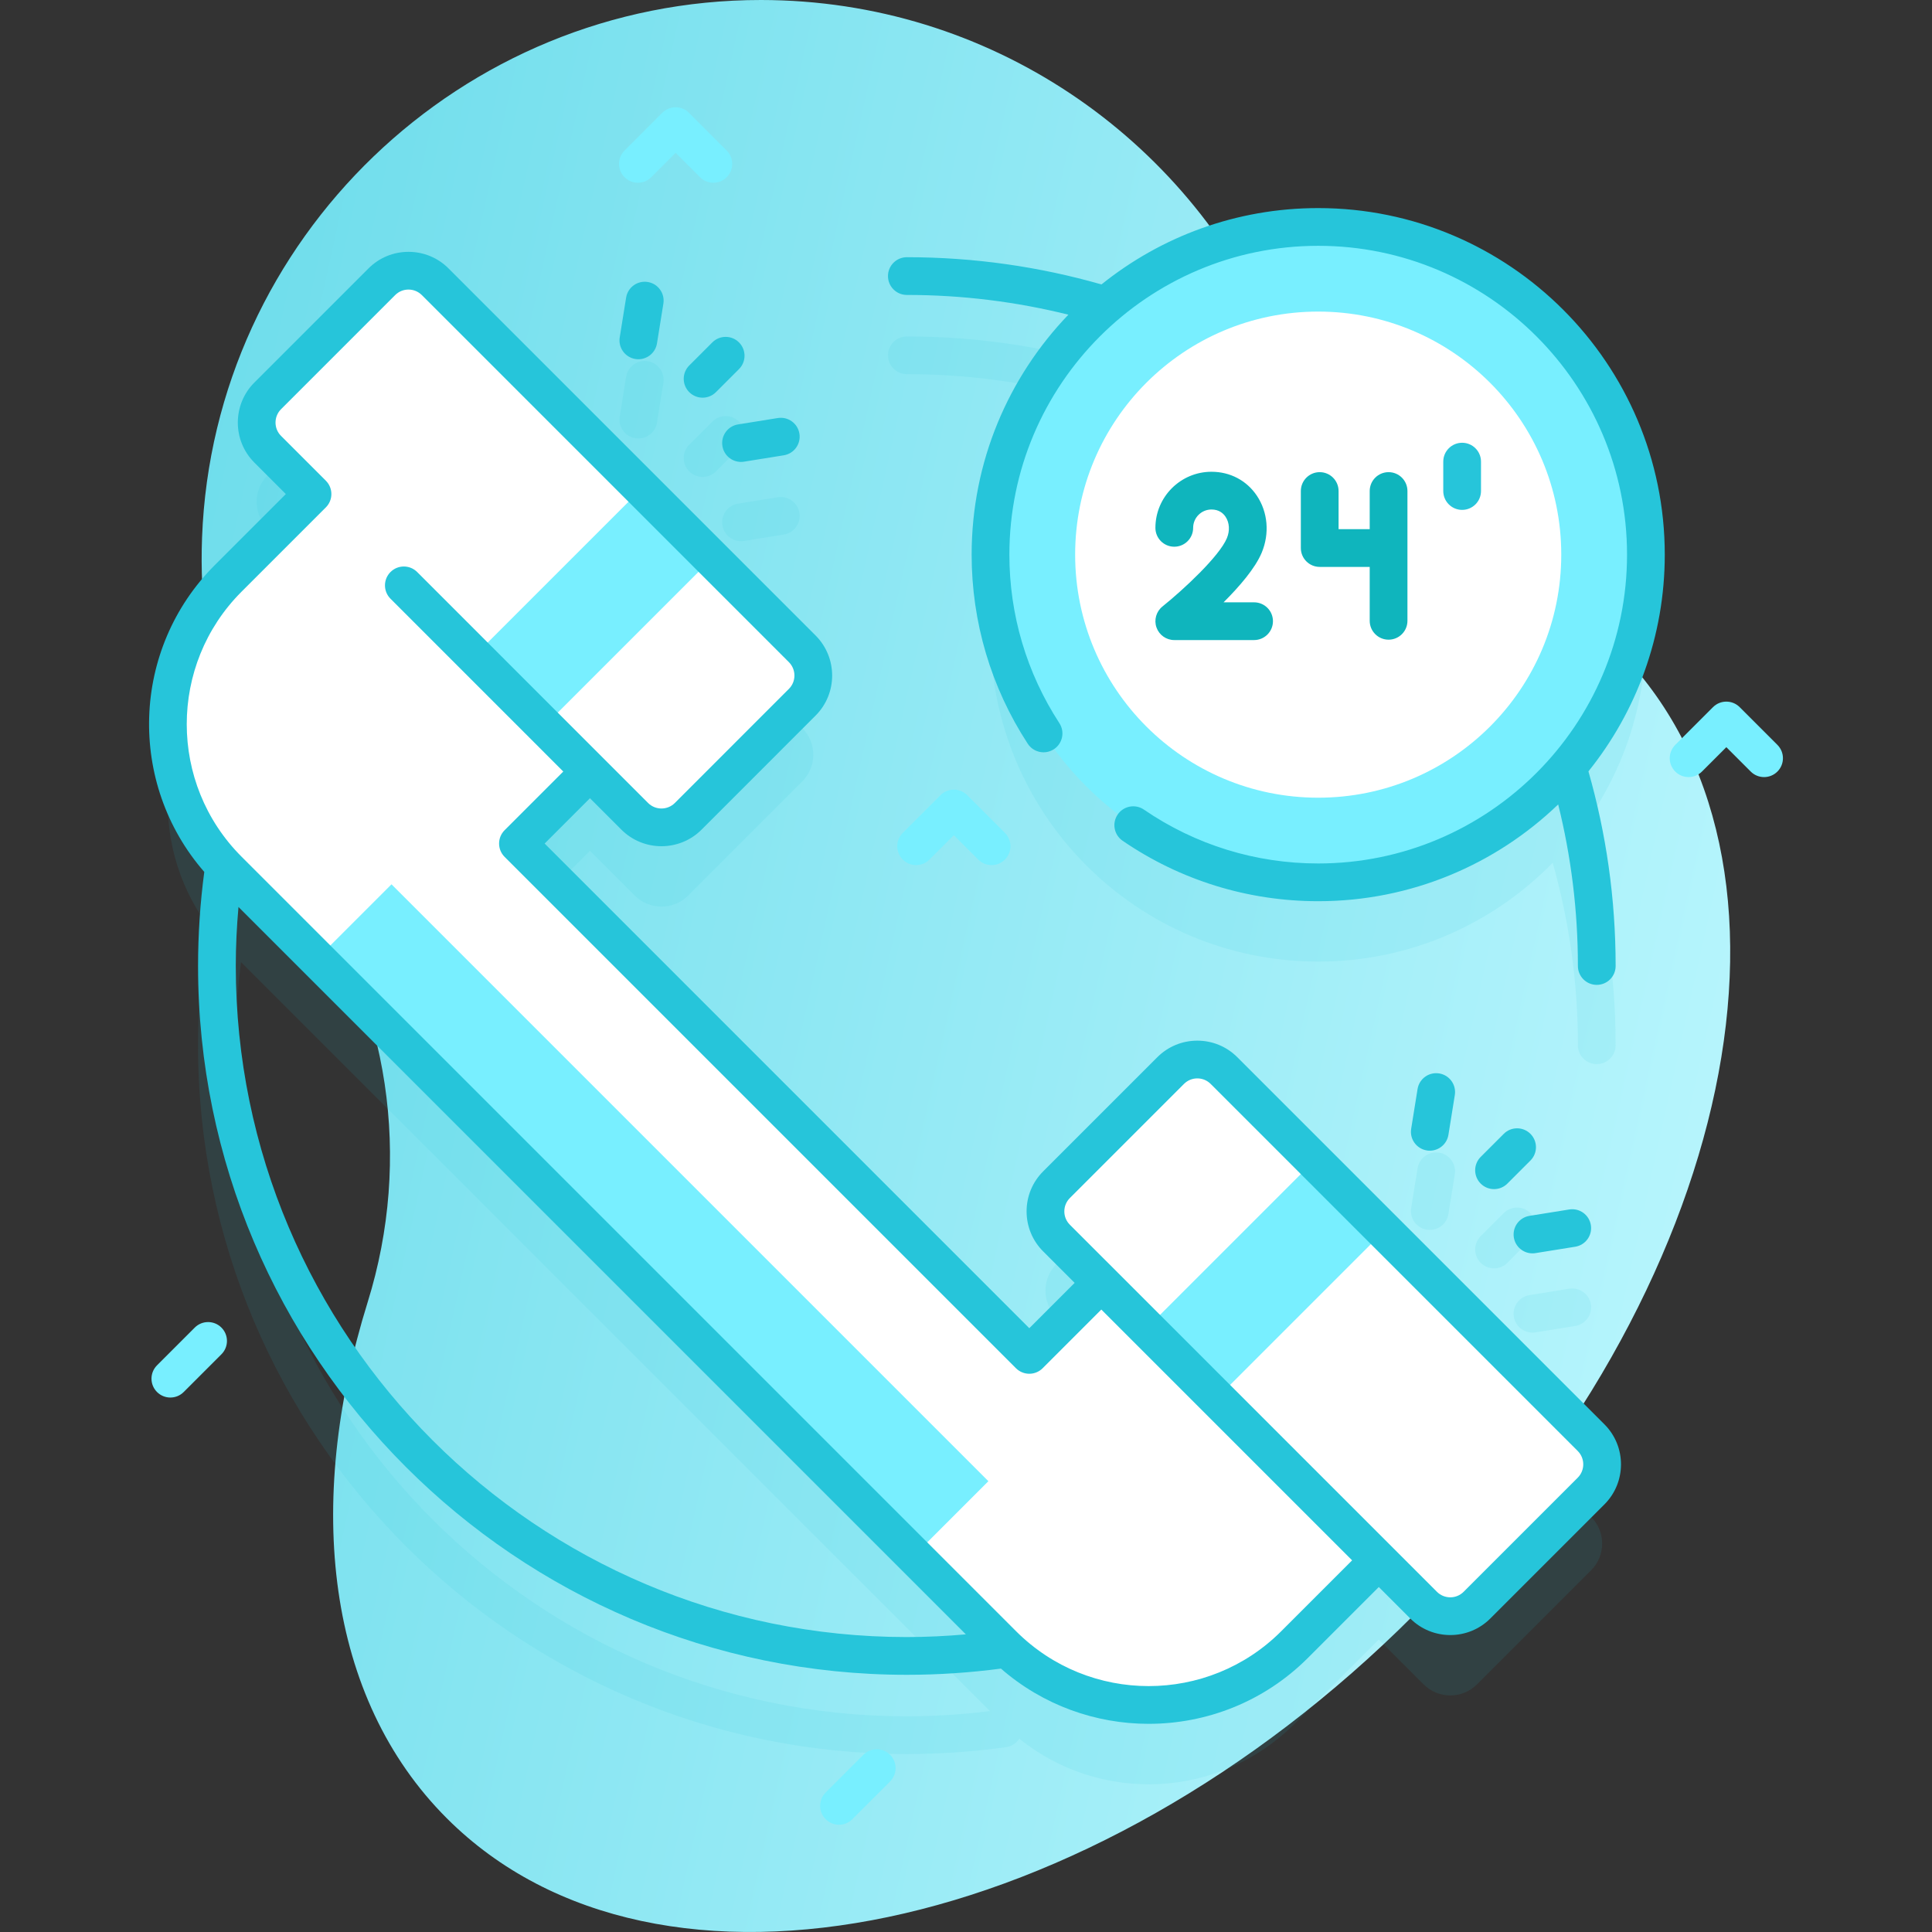 <svg xmlns="http://www.w3.org/2000/svg" xmlns:xlink="http://www.w3.org/1999/xlink" xmlns:svgjs="http://svgjs.com/svgjs" width="512" height="512" x="0" y="0" viewBox="0 0 512 512" style="enable-background:new 0 0 512 512" xml:space="preserve" class=""><rect x="0" y="0" width="512" height="512" fill="#333333" stroke="none"/><g><linearGradient xmlns="http://www.w3.org/2000/svg" id="SVGID_1_" gradientUnits="userSpaceOnUse" x1="514.722" x2="-406.369" y1="325.589" y2="121.569"><stop stop-opacity="1" stop-color="#c0f8ff" offset="0.002"></stop><stop stop-opacity="1" stop-color="#26c5da" offset="1"></stop></linearGradient><g xmlns="http://www.w3.org/2000/svg"><g><path d="m428.391 171.888c-8.355-8.355-18.026-14.923-28.716-19.765-28.021-12.69-50.052-35.408-62.434-63.565-22.918-52.113-74.976-88.512-135.546-88.558-79.312-.06-145.163 63.163-148.148 142.418-1.277 33.922 8.857 65.421 26.87 90.969 22.877 32.448 28.821 73.782 17.021 111.69-16.764 53.857-10.919 104.898 20.973 136.791 55.888 55.888 170.586 31.803 256.185-53.795 85.599-85.599 109.683-200.296 53.795-256.185z" fill="url(#SVGID_1_)" data-original="url(#SVGID_1_)" style=""></path></g><g><g fill="#00c"><path d="m186.194 126.39c1.279 0 2.56-.488 3.536-1.465l6.113-6.114c1.952-1.953 1.952-5.118-.001-7.071-1.953-1.951-5.118-1.952-7.071.001l-6.113 6.114c-1.952 1.953-1.952 5.118.001 7.071.977.975 2.256 1.464 3.535 1.464z" opacity=".1" fill="#26c5da" data-original="#0000cc" style="" class=""></path><path d="m168.377 116.138c.27.043.536.064.8.064 2.412 0 4.536-1.75 4.931-4.207l1.693-10.534c.438-2.727-1.417-5.292-4.143-5.73-2.736-.436-5.293 1.417-5.73 4.142l-1.693 10.534c-.439 2.727 1.416 5.292 4.142 5.731z" opacity=".1" fill="#26c5da" data-original="#0000cc" style="" class=""></path><path d="m191.445 139.205c.395 2.458 2.519 4.208 4.931 4.208.263 0 .53-.021.799-.064l10.535-1.692c2.727-.438 4.582-3.003 4.144-5.729s-2.993-4.579-5.729-4.144l-10.535 1.692c-2.728.437-4.583 3.003-4.145 5.729z" opacity=".1" fill="#26c5da" data-original="#0000cc" style="" class=""></path><path d="m398.511 321.48-6.113 6.114c-1.952 1.953-1.952 5.118.001 7.071.977.976 2.256 1.464 3.535 1.464s2.56-.488 3.536-1.465l6.113-6.114c1.952-1.953 1.952-5.118-.001-7.071-1.953-1.952-5.118-1.953-7.071.001z" opacity=".1" fill="#26c5da" data-original="#0000cc" style="" class=""></path><path d="m378.916 325.941c2.412 0 4.536-1.75 4.931-4.207l1.693-10.534c.439-2.727-1.417-5.292-4.143-5.73-2.738-.438-5.293 1.417-5.73 4.143l-1.693 10.534c-.439 2.727 1.417 5.292 4.143 5.73.269.043.535.064.799.064z" opacity=".1" fill="#26c5da" data-original="#0000cc" style="" class=""></path><path d="m401.184 348.944c.395 2.458 2.519 4.208 4.931 4.208.263 0 .53-.021.799-.064l10.535-1.692c2.727-.438 4.582-3.003 4.144-5.729s-2.994-4.58-5.73-4.143l-10.535 1.692c-2.727.436-4.582 3.002-4.144 5.728z" opacity=".1" fill="#26c5da" data-original="#0000cc" style="" class=""></path><path d="m324.377 304.711c-3.903-3.903-10.239-3.903-14.142 0l-30.243 30.243c-3.91 3.91-3.903 10.239 0 14.142l11.872 11.872-19.092 19.092-135.51-135.51 19.092-19.092 11.872 11.872c3.903 3.903 10.232 3.91 14.142 0l30.243-30.243c3.903-3.903 3.903-10.239 0-14.142l-97.284-97.284c-3.903-3.903-10.239-3.903-14.142 0l-30.243 30.243c-3.91 3.91-3.903 10.239 0 14.142l11.879 11.879-22.351 22.353c-19.944 19.944-21.244 51.473-3.909 72.933-1.177.761-2.04 1.993-2.249 3.49-1.213 8.647-1.827 17.496-1.827 26.299 0 103.574 84.264 187.838 187.838 187.838 8.796 0 17.644-.614 26.297-1.827 1.498-.21 2.729-1.074 3.49-2.251 21.46 17.337 52.99 16.038 72.935-3.907l22.352-22.352 11.879 11.879c3.903 3.903 10.232 3.91 14.142 0l30.243-30.243c3.903-3.903 3.903-10.239 0-14.142zm-84.054 150.127c-98.061 0-177.838-79.777-177.838-177.838 0-7.371.481-14.767 1.379-22.041l198.5 198.5c-7.279.898-14.674 1.379-22.041 1.379z" opacity=".1" fill="#26c5da" data-original="#0000cc" style="" class=""></path><path d="m436.18 167.985c0-47.962-38.881-86.843-86.843-86.843-19.331 0-37.185 6.319-51.614 17.001-18.102-5.823-37.388-8.981-57.4-8.981-2.762 0-5 2.238-5 5s2.238 5 5 5c16.755 0 32.976 2.332 48.357 6.684-16.153 15.77-26.185 37.781-26.185 62.139 0 47.962 38.881 86.843 86.843 86.843 24.358 0 46.369-10.032 62.139-26.185 4.352 15.381 6.684 31.601 6.684 48.357 0 2.762 2.238 5 5 5s5-2.238 5-5c0-20.012-3.158-39.298-8.981-57.4 10.681-14.43 17-32.283 17-51.615z" opacity=".1" fill="#26c5da" data-original="#0000cc" style="" class=""></path></g><g><g><g><path d="m380.026 398.871-36.982 36.982c-21.341 21.34-55.946 21.34-77.287 0l-205.286-205.288c-21.341-21.341-21.341-55.946 0-77.287l36.982-36.982 73.532 73.532-33.722 33.722 135.51 135.51 33.722-33.722z" fill="#ffffff" data-original="#ffffff" style="" class=""></path><path d="m61.104 309.411h223.739v27.877h-223.739z" fill="#78efff" transform="matrix(.707 .707 -.707 .707 279.305 -27.604)" data-original="#6583fe" style="" class=""></path><g><path d="m212.612 186.088-30.243 30.243c-3.91 3.91-10.239 3.903-14.142 0l-97.284-97.284c-3.903-3.903-3.91-10.232 0-14.142l30.243-30.243c3.903-3.903 10.239-3.903 14.142 0l97.284 97.284c3.903 3.903 3.903 10.239 0 14.142z" fill="#ffffff" data-original="#ffffff" style="" class=""></path><path d="m125.821 147.796h62.77v26.26h-62.77z" fill="#78efff" transform="matrix(.707 -.707 .707 .707 -67.747 158.296)" data-original="#6583fe" style="" class=""></path><path d="m421.661 395.137-30.243 30.243c-3.91 3.91-10.239 3.903-14.142 0l-97.284-97.284c-3.903-3.903-3.91-10.232 0-14.142l30.243-30.243c3.903-3.903 10.239-3.903 14.142 0l97.284 97.284c3.903 3.903 3.903 10.239 0 14.142z" fill="#ffffff" data-original="#ffffff" style="" class=""></path><g><path d="m304.012 325.986h62.77v26.26h-62.77z" fill="#78efff" transform="matrix(.707 -.707 .707 .707 -141.556 336.487)" data-original="#6583fe" style="" class=""></path></g></g></g><g><g><g><ellipse cx="349.337" cy="146.985" fill="#78efff" rx="86.843" ry="86.843" transform="matrix(.707 -.707 .707 .707 -1.616 290.07)" data-original="#6583fe" style="" class=""></ellipse><circle cx="349.337" cy="146.985" fill="#ffffff" r="64.413" data-original="#ffffff" style="" class=""></circle><g fill="#00c"><path d="m240.323 78.162c14.758 0 29.093 1.826 42.812 5.232-15.87 16.515-25.64 38.933-25.64 63.591 0 17.871 5.143 35.2 14.871 50.113 1.509 2.313 4.607 2.965 6.919 1.456 2.314-1.509 2.965-4.607 1.456-6.919-8.666-13.285-13.246-28.725-13.246-44.65 0-45.128 36.715-81.843 81.843-81.843s81.843 36.715 81.843 81.843-36.715 81.843-81.843 81.843c-16.583 0-32.555-4.936-46.188-14.274-2.277-1.561-5.39-.979-6.95 1.3-1.561 2.277-.978 5.39 1.3 6.95 15.304 10.483 33.23 16.024 51.839 16.024 24.661 0 47.081-9.773 63.597-25.646 3.406 13.72 5.225 28.059 5.225 42.818 0 2.762 2.238 5 5 5s5-2.238 5-5c0-17.882-2.521-35.185-7.21-51.581 12.649-15.74 20.23-35.716 20.23-57.434 0-50.643-41.2-91.843-91.843-91.843-21.719 0-41.698 7.583-57.439 20.235-16.395-4.691-33.695-7.215-51.576-7.215-2.762 0-5 2.238-5 5 0 2.762 2.238 5 5 5z" fill="#26c5da" data-original="#0000cc" style="" class=""></path><path d="m327.908 280.178c-2.833-2.834-6.6-4.393-10.607-4.393s-7.773 1.56-10.606 4.393l-30.243 30.243c-2.834 2.833-4.394 6.6-4.394 10.606 0 4.007 1.56 7.773 4.394 10.607l8.339 8.339-12.016 12.016-128.44-128.441 12.012-12.012 8.344 8.345c2.924 2.917 6.764 4.375 10.605 4.375 3.842 0 7.686-1.46 10.612-4.38l30.239-30.249c5.842-5.84 5.844-15.354 0-21.211l-97.279-97.28c-2.835-2.836-6.604-4.397-10.61-4.397-4.007 0-7.775 1.562-10.61 4.397l-30.245 30.244c-5.839 5.854-5.837 15.367.005 21.206l8.342 8.342-18.812 18.811c-22.276 22.277-23.2 57.924-2.803 81.329-1.09 8.213-1.648 16.592-1.648 24.933 0 103.574 84.264 187.838 187.838 187.838 8.335 0 16.714-.558 24.932-1.648 11.186 9.749 25.164 14.639 39.151 14.639 15.274 0 30.55-5.814 42.178-17.443l18.811-18.81 8.34 8.34c2.924 2.925 6.765 4.387 10.606 4.387s7.682-1.462 10.605-4.387l30.243-30.243c5.849-5.849 5.849-15.364 0-21.213zm-265.423-24.178c0-5.219.257-10.449.715-15.641l192.763 192.763c-5.195.458-10.424.716-15.641.716-98.059 0-177.837-79.777-177.837-177.838zm277.029 176.315c-19.358 19.357-50.855 19.358-70.216 0l-205.291-205.291c-19.357-19.358-19.357-50.856 0-70.216l22.325-22.324c.008-.007.017-.012.024-.02 1.953-1.952 1.953-5.118 0-7.07l-11.88-11.881c-1.946-1.945-1.944-5.118 0-7.068l30.24-30.24c.947-.946 2.204-1.468 3.54-1.468 1.335 0 2.592.521 3.539 1.468l97.275 97.276c1.949 1.954 1.951 5.127.004 7.073l-30.235 30.246c-1.954 1.948-5.133 1.948-7.083.004l-61.199-61.21c-1.953-1.953-5.118-1.954-7.071-.001s-1.953 5.118-.001 7.071l45.791 45.798-15.548 15.549c-1.953 1.952-1.953 5.118 0 7.07l135.512 135.514c.938.938 2.209 1.465 3.535 1.465s2.598-.526 3.535-1.465l15.552-15.551 66.462 66.461zm78.605-40.713-30.243 30.243c-1.95 1.95-5.123 1.948-7.071 0l-97.282-97.281c-.944-.944-1.464-2.2-1.464-3.536s.52-2.592 1.464-3.536l30.243-30.243c.944-.944 2.2-1.464 3.536-1.464s2.592.52 3.536 1.464l97.281 97.281c1.949 1.95 1.949 5.121 0 7.072z" fill="#26c5da" data-original="#0000cc" style="" class=""></path><path d="m186.194 105.39c1.279 0 2.56-.488 3.536-1.465l6.113-6.114c1.952-1.953 1.952-5.118-.001-7.071-1.953-1.951-5.118-1.952-7.071.001l-6.113 6.114c-1.952 1.953-1.952 5.118.001 7.071.977.975 2.256 1.464 3.535 1.464z" fill="#26c5da" data-original="#0000cc" style="" class=""></path><path d="m168.377 95.138c.27.043.536.064.8.064 2.412 0 4.536-1.75 4.931-4.207l1.693-10.534c.438-2.727-1.417-5.292-4.143-5.73-2.736-.436-5.293 1.417-5.73 4.142l-1.693 10.534c-.439 2.727 1.416 5.292 4.142 5.731z" fill="#26c5da" data-original="#0000cc" style="" class=""></path><path d="m191.445 118.205c.395 2.458 2.519 4.208 4.931 4.208.263 0 .53-.021.799-.064l10.535-1.692c2.727-.438 4.582-3.003 4.144-5.729s-2.993-4.579-5.729-4.144l-10.535 1.692c-2.728.437-4.583 3.003-4.145 5.729z" fill="#26c5da" data-original="#0000cc" style="" class=""></path><path d="m405.582 300.479c-1.953-1.951-5.118-1.952-7.071.001l-6.113 6.114c-1.952 1.953-1.952 5.118.001 7.071.977.976 2.256 1.464 3.535 1.464s2.56-.488 3.536-1.465l6.113-6.114c1.952-1.953 1.952-5.118-.001-7.071z" fill="#26c5da" data-original="#0000cc" style="" class=""></path><path d="m375.667 288.612-1.693 10.534c-.439 2.727 1.417 5.292 4.143 5.73.27.043.536.064.8.064 2.412 0 4.536-1.75 4.931-4.207l1.693-10.534c.439-2.727-1.417-5.292-4.143-5.73-2.739-.438-5.294 1.418-5.731 4.143z" fill="#26c5da" data-original="#0000cc" style="" class=""></path><path d="m406.115 332.152c.263 0 .53-.021.799-.064l10.535-1.692c2.727-.438 4.582-3.003 4.144-5.729s-2.994-4.58-5.73-4.143l-10.535 1.692c-2.727.438-4.582 3.003-4.144 5.729.395 2.457 2.519 4.207 4.931 4.207z" fill="#26c5da" data-original="#0000cc" style="" class=""></path></g></g></g><g fill="#00c"><g><path d="m332.347 169.624h-21.152c-2.122 0-4.012-1.34-4.716-3.341-.704-2.002-.068-4.23 1.586-5.559 5.549-4.456 15.092-13.315 17.078-18.122.819-1.98.682-4.099-.366-5.667-.584-.873-1.703-1.913-3.721-1.913-2.681 0-4.861 2.182-4.861 4.862 0 2.762-2.238 5-5 5s-5-2.238-5-5c0-8.195 6.667-14.862 14.861-14.862 4.946 0 9.333 2.316 12.033 6.354 2.908 4.349 3.393 9.974 1.296 15.046-1.719 4.157-5.967 9.059-10.128 13.201h8.09c2.762 0 5 2.238 5 5 0 2.763-2.239 5.001-5 5.001z" fill="#0fb5bd" data-original="#000000" style="" class=""></path><g><path d="m366.12 150.235h-16.383c-2.762 0-5-2.238-5-5v-15.11c0-2.762 2.238-5 5-5s5 2.238 5 5v10.11h11.383c2.762 0 5 2.238 5 5s-2.238 5-5 5z" fill="#0fb5bd" data-original="#000000" style="" class=""></path><path d="m367.987 169.522c-2.762 0-5-2.238-5-5v-34.396c0-2.762 2.238-5 5-5s5 2.238 5 5v34.396c0 2.761-2.238 5-5 5z" fill="#0fb5bd" data-original="#000000" style="" class=""></path></g></g><path d="m387.48 135.125c-2.762 0-5-2.238-5-5v-7.788c0-2.762 2.238-5 5-5s5 2.238 5 5v7.788c0 2.762-2.238 5-5 5z" fill="#26c5da" data-original="#0000cc" style="" class=""></path></g></g></g><g><path d="m189.047 48.429c-1.279 0-2.559-.488-3.535-1.465l-6.465-6.464-6.465 6.464c-1.951 1.953-5.119 1.953-7.07 0-1.953-1.952-1.953-5.118 0-7.07l10-10c1.951-1.953 5.119-1.953 7.07 0l10 10c1.953 1.952 1.953 5.118 0 7.07-.976.976-2.256 1.465-3.535 1.465z" fill="#78efff" data-original="#6583fe" style="" class=""></path></g><g><path d="m262.779 229.261c-1.279 0-2.56-.488-3.535-1.465l-6.465-6.464-6.465 6.464c-1.951 1.953-5.119 1.953-7.07 0-1.953-1.952-1.953-5.118 0-7.07l10-10c1.951-1.953 5.119-1.953 7.07 0l10 10c1.953 1.952 1.953 5.118 0 7.07-.975.977-2.256 1.465-3.535 1.465z" fill="#78efff" data-original="#6583fe" style="" class=""></path></g><path d="m222.342 483.571c-1.279 0-2.56-.488-3.535-1.465-1.953-1.952-1.953-5.118 0-7.07l10-10c1.951-1.953 5.119-1.953 7.07 0 1.953 1.952 1.953 5.118 0 7.07l-10 10c-.976.977-2.256 1.465-3.535 1.465z" fill="#78efff" data-original="#6583fe" style="" class=""></path><g><g><path d="m467.498 205.937c-1.279 0-2.56-.488-3.535-1.465l-6.465-6.464-6.465 6.464c-1.951 1.953-5.119 1.953-7.07 0-1.953-1.952-1.953-5.118 0-7.07l10-10c1.951-1.953 5.119-1.953 7.07 0l10 10c1.953 1.952 1.953 5.118 0 7.07-.975.976-2.256 1.465-3.535 1.465z" fill="#78efff" data-original="#6583fe" style="" class=""></path></g><path d="m45.147 370.362c-1.279 0-2.56-.488-3.535-1.465-1.953-1.952-1.953-5.118 0-7.07l10-10c1.951-1.953 5.119-1.953 7.07 0 1.953 1.952 1.953 5.118 0 7.07l-10 10c-.975.977-2.255 1.465-3.535 1.465z" fill="#78efff" data-original="#6583fe" style="" class=""></path></g></g></g></g></g></svg>